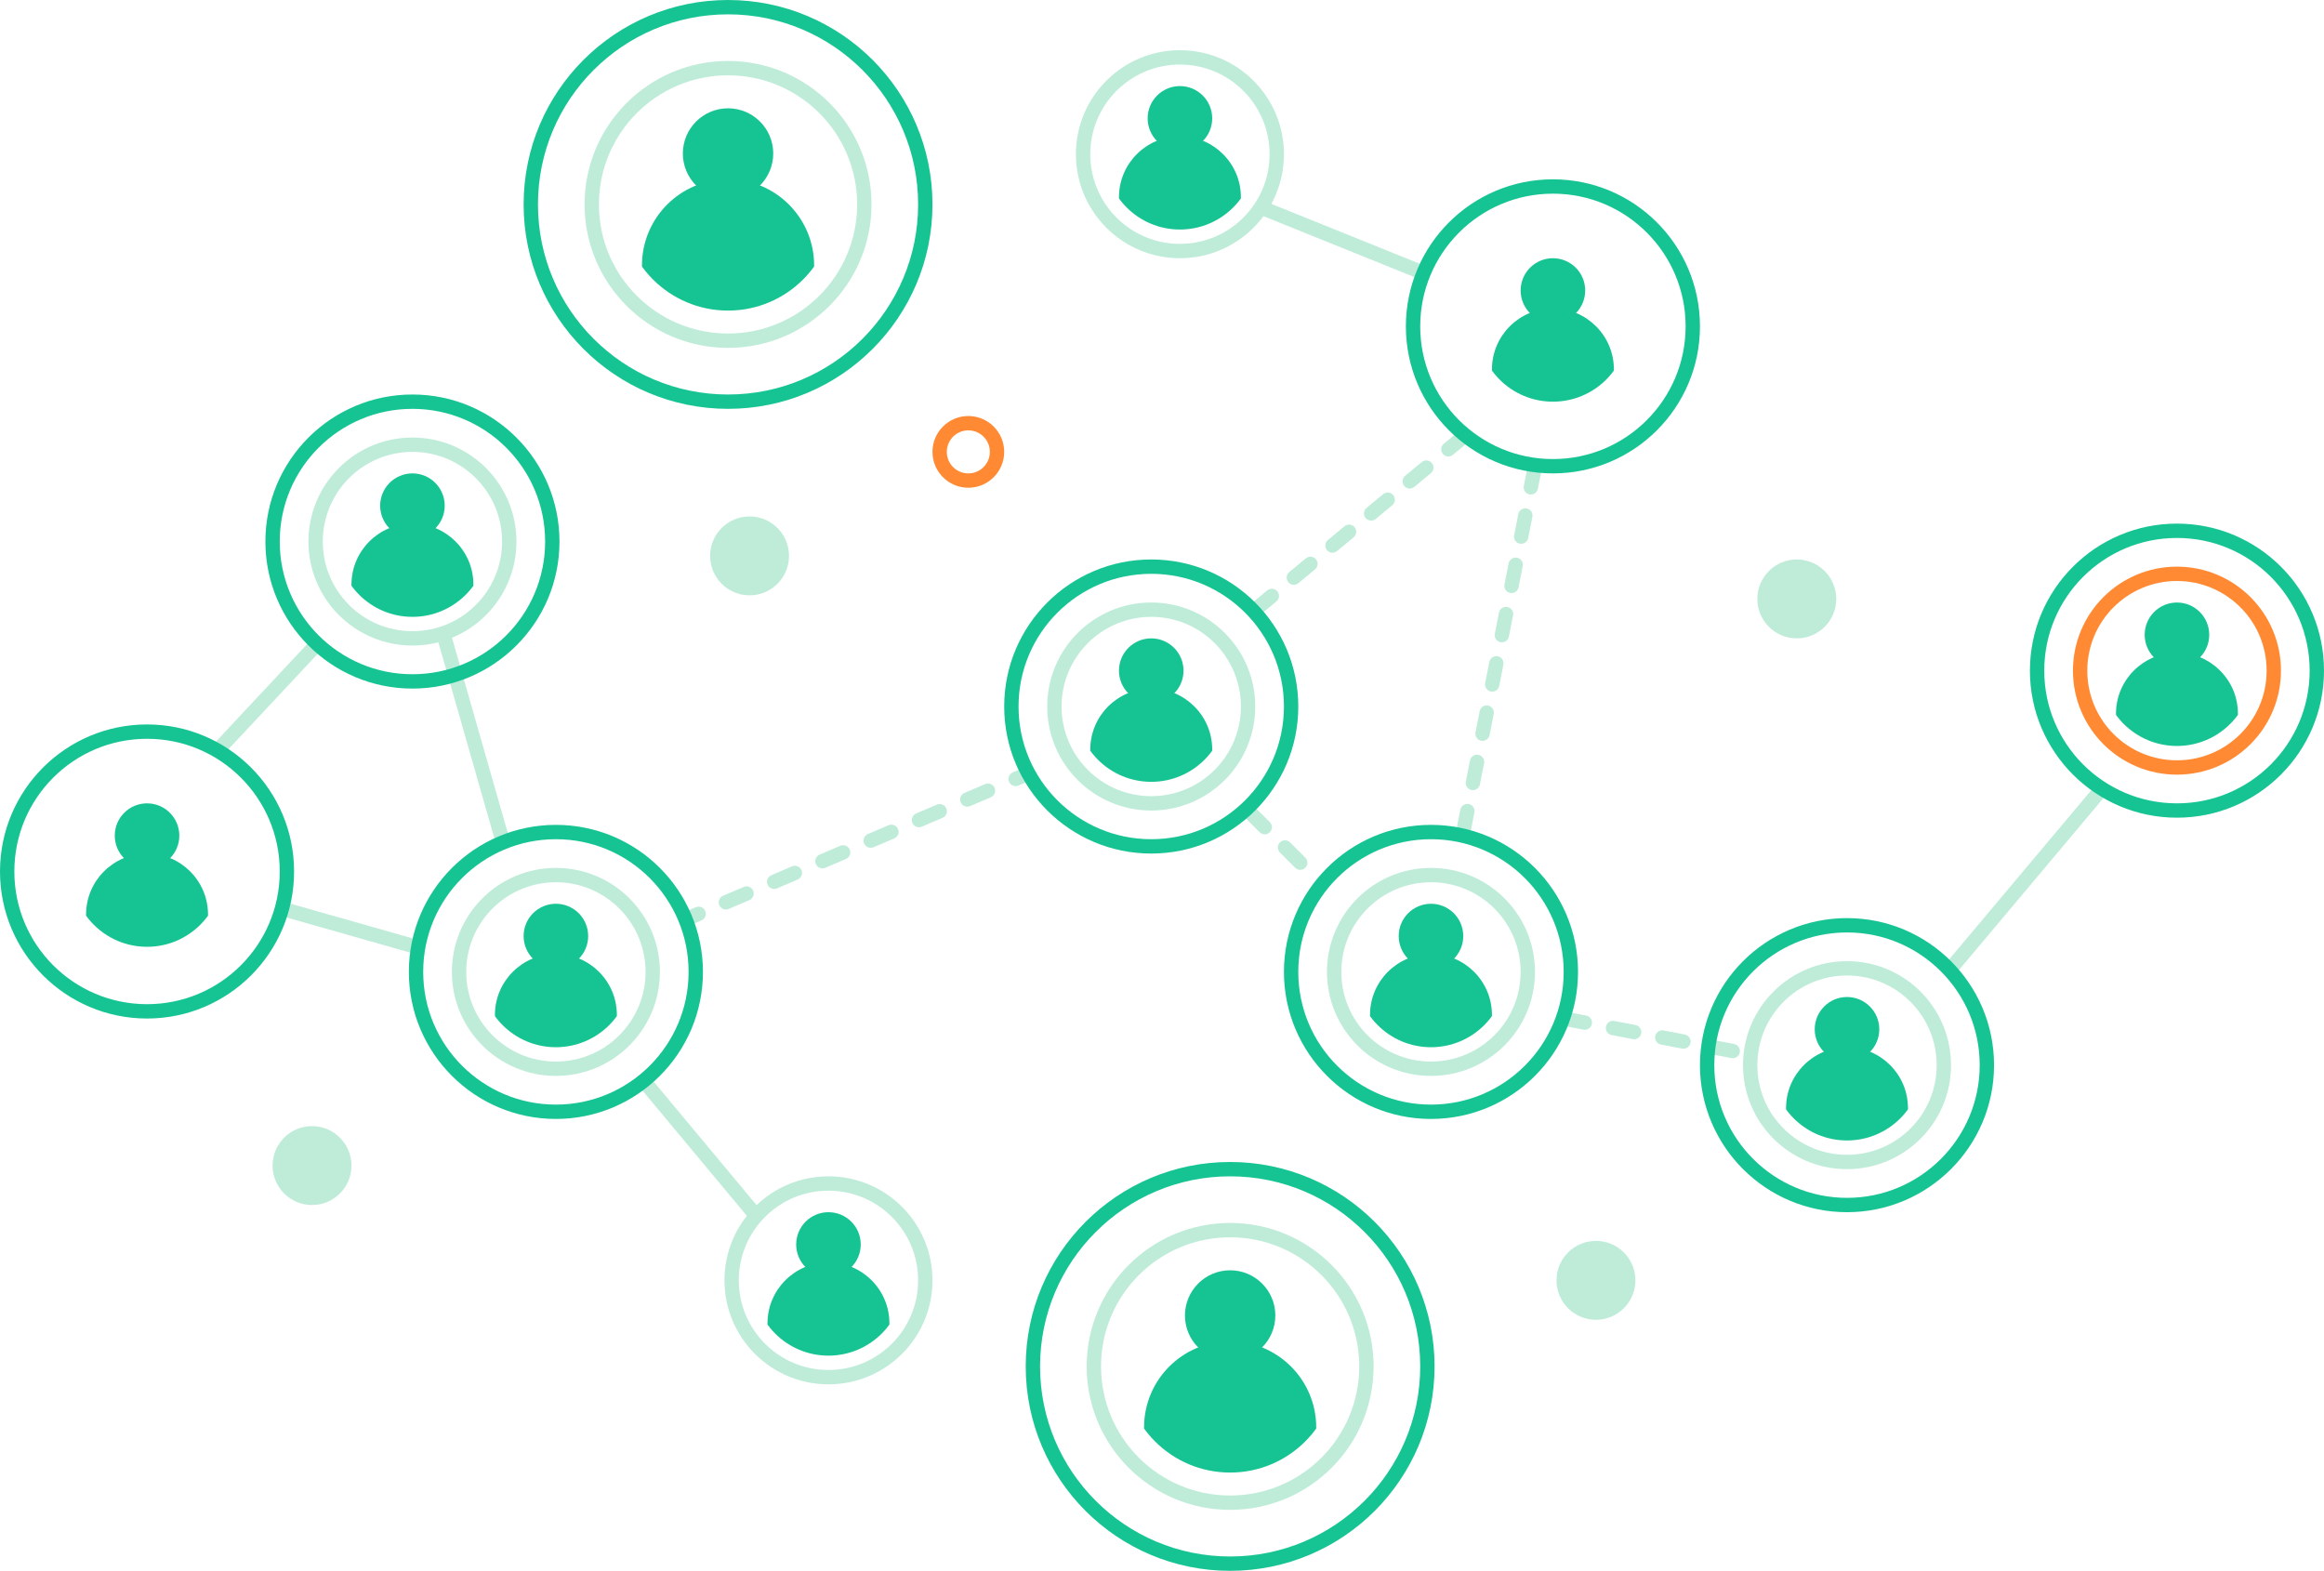<?xml version="1.0" encoding="utf-8"?>
<!-- Generator: Adobe Illustrator 18.1.1, SVG Export Plug-In . SVG Version: 6.00 Build 0)  -->
<!DOCTYPE svg PUBLIC "-//W3C//DTD SVG 1.1//EN" "http://www.w3.org/Graphics/SVG/1.1/DTD/svg11.dtd">
<svg version="1.1" id="Layer_1" xmlns="http://www.w3.org/2000/svg" xmlns:xlink="http://www.w3.org/1999/xlink" x="0px" y="0px"
	 viewBox="0 0 324 219" enable-background="new 0 0 324 219" xml:space="preserve">
<g>
	
		<line fill="none" stroke="#BEECD9" stroke-width="2" stroke-linecap="round" stroke-linejoin="round" stroke-miterlimit="10" x1="62" y1="89" x2="70" y2="117"/>
	
		<line fill="none" stroke="#BEECD9" stroke-width="2" stroke-linecap="round" stroke-linejoin="round" stroke-miterlimit="10" x1="39.7" y1="126.8" x2="58" y2="132"/>
	
		<line fill="none" stroke="#BEECD9" stroke-width="2" stroke-linecap="round" stroke-linejoin="round" stroke-miterlimit="10" x1="44" y1="90" x2="31" y2="103.9"/>
	
		<line fill="none" stroke="#BEECD9" stroke-width="2" stroke-linecap="round" stroke-linejoin="round" stroke-miterlimit="10" x1="293" y1="110" x2="272" y2="135"/>
	
		<line fill="none" stroke="#BEECD9" stroke-width="2" stroke-linecap="round" stroke-linejoin="round" stroke-miterlimit="10" x1="176" y1="29" x2="198.3" y2="38"/>
	
		<line fill="none" stroke="#BEECD9" stroke-width="2" stroke-linecap="round" stroke-linejoin="round" stroke-miterlimit="10" stroke-dasharray="3,4" x1="174.2" y1="113.2" x2="184" y2="123"/>
	
		<line fill="none" stroke="#BEECD9" stroke-width="2" stroke-linecap="round" stroke-linejoin="round" stroke-miterlimit="10" stroke-dasharray="3,4" x1="175" y1="85" x2="204.5" y2="60.5"/>
	
		<line fill="none" stroke="#BEECD9" stroke-width="2" stroke-linecap="round" stroke-linejoin="round" stroke-miterlimit="10" stroke-dasharray="3,4" x1="214" y1="65" x2="204" y2="116"/>
	
		<line fill="none" stroke="#BEECD9" stroke-width="2" stroke-linecap="round" stroke-linejoin="round" stroke-miterlimit="10" stroke-dasharray="3,4" x1="218" y1="142" x2="244" y2="147"/>
	
		<line fill="none" stroke="#BEECD9" stroke-width="2" stroke-linecap="round" stroke-linejoin="round" stroke-miterlimit="10" x1="105" y1="169" x2="90" y2="151"/>
	<g>
		<g>
			
				<line fill="none" stroke="#BEECD9" stroke-width="2" stroke-linecap="round" stroke-linejoin="round" x1="96" y1="128" x2="97.4" y2="127.4"/>
			
				<line fill="none" stroke="#BEECD9" stroke-width="2" stroke-linecap="round" stroke-linejoin="round" stroke-dasharray="3.135,4.181" x1="101.2" y1="125.8" x2="139.7" y2="109.4"/>
			
				<line fill="none" stroke="#BEECD9" stroke-width="2" stroke-linecap="round" stroke-linejoin="round" x1="141.6" y1="108.6" x2="143" y2="108"/>
		</g>
	</g>
	<circle fill="none" stroke="#FF8A33" stroke-width="2" stroke-miterlimit="10" cx="135" cy="63" r="4"/>
	<g>
		
			<circle fill="none" stroke="#16C493" stroke-width="2" stroke-linecap="round" stroke-linejoin="round" stroke-miterlimit="10" cx="303.5" cy="93.5" r="19.5"/>
		<circle fill="none" stroke="#FF8A33" stroke-width="2" stroke-miterlimit="10" cx="303.5" cy="93.5" r="13.5"/>
		<circle fill="#16C493" cx="303.5" cy="88.5" r="4.5"/>
		<g>
			<defs>
				<circle id="SVGID_1_" cx="303.5" cy="93.5" r="10.5"/>
			</defs>
			<clipPath id="SVGID_2_">
				<use xlink:href="#SVGID_1_"  overflow="visible"/>
			</clipPath>
			<circle clip-path="url(#SVGID_2_)" fill="#16C493" cx="303.5" cy="99.5" r="8.5"/>
		</g>
	</g>
	<g>
		
			<circle fill="none" stroke="#16C493" stroke-width="2" stroke-linecap="round" stroke-linejoin="round" stroke-miterlimit="10" cx="199.5" cy="135.5" r="19.5"/>
		
			<circle fill="none" stroke="#BEECD9" stroke-width="2" stroke-linecap="round" stroke-linejoin="round" stroke-miterlimit="10" cx="199.5" cy="135.5" r="13.5"/>
		<circle fill="#16C493" cx="199.5" cy="130.5" r="4.5"/>
		<g>
			<defs>
				<circle id="SVGID_3_" cx="199.5" cy="135.5" r="10.5"/>
			</defs>
			<clipPath id="SVGID_4_">
				<use xlink:href="#SVGID_3_"  overflow="visible"/>
			</clipPath>
			<circle clip-path="url(#SVGID_4_)" fill="#16C493" cx="199.5" cy="141.5" r="8.5"/>
		</g>
	</g>
	<g>
		
			<circle fill="none" stroke="#16C493" stroke-width="2" stroke-linecap="round" stroke-linejoin="round" stroke-miterlimit="10" cx="257.5" cy="148.5" r="19.5"/>
		
			<circle fill="none" stroke="#BEECD9" stroke-width="2" stroke-linecap="round" stroke-linejoin="round" stroke-miterlimit="10" cx="257.5" cy="148.5" r="13.5"/>
		<circle fill="#16C493" cx="257.5" cy="143.5" r="4.5"/>
		<g>
			<defs>
				<circle id="SVGID_5_" cx="257.5" cy="148.5" r="10.5"/>
			</defs>
			<clipPath id="SVGID_6_">
				<use xlink:href="#SVGID_5_"  overflow="visible"/>
			</clipPath>
			<circle clip-path="url(#SVGID_6_)" fill="#16C493" cx="257.5" cy="154.5" r="8.5"/>
		</g>
	</g>
	<g>
		
			<circle fill="none" stroke="#16C493" stroke-width="2" stroke-linecap="round" stroke-linejoin="round" stroke-miterlimit="10" cx="160.5" cy="98.5" r="19.5"/>
		
			<circle fill="none" stroke="#BEECD9" stroke-width="2" stroke-linecap="round" stroke-linejoin="round" stroke-miterlimit="10" cx="160.5" cy="98.5" r="13.5"/>
		<circle fill="#16C493" cx="160.5" cy="93.5" r="4.5"/>
		<g>
			<defs>
				<circle id="SVGID_7_" cx="160.5" cy="98.5" r="10.5"/>
			</defs>
			<clipPath id="SVGID_8_">
				<use xlink:href="#SVGID_7_"  overflow="visible"/>
			</clipPath>
			<circle clip-path="url(#SVGID_8_)" fill="#16C493" cx="160.5" cy="104.5" r="8.5"/>
		</g>
	</g>
	<g>
		
			<circle fill="none" stroke="#16C493" stroke-width="2" stroke-linecap="round" stroke-linejoin="round" stroke-miterlimit="10" cx="77.5" cy="135.5" r="19.5"/>
		
			<circle fill="none" stroke="#BEECD9" stroke-width="2" stroke-linecap="round" stroke-linejoin="round" stroke-miterlimit="10" cx="77.5" cy="135.5" r="13.5"/>
		<circle fill="#16C493" cx="77.5" cy="130.5" r="4.5"/>
		<g>
			<defs>
				<circle id="SVGID_9_" cx="77.5" cy="135.5" r="10.5"/>
			</defs>
			<clipPath id="SVGID_10_">
				<use xlink:href="#SVGID_9_"  overflow="visible"/>
			</clipPath>
			<circle clip-path="url(#SVGID_10_)" fill="#16C493" cx="77.5" cy="141.5" r="8.5"/>
		</g>
	</g>
	<g>
		
			<circle fill="none" stroke="#BEECD9" stroke-width="2" stroke-linecap="round" stroke-linejoin="round" stroke-miterlimit="10" cx="115.5" cy="178.5" r="13.5"/>
		<circle fill="#16C493" cx="115.5" cy="173.5" r="4.5"/>
		<g>
			<defs>
				<circle id="SVGID_11_" cx="115.5" cy="178.5" r="10.5"/>
			</defs>
			<clipPath id="SVGID_12_">
				<use xlink:href="#SVGID_11_"  overflow="visible"/>
			</clipPath>
			<circle clip-path="url(#SVGID_12_)" fill="#16C493" cx="115.5" cy="184.5" r="8.5"/>
		</g>
	</g>
	<g>
		
			<circle fill="none" stroke="#BEECD9" stroke-width="2" stroke-linecap="round" stroke-linejoin="round" stroke-miterlimit="10" cx="164.5" cy="21.5" r="13.5"/>
		<circle fill="#16C493" cx="164.5" cy="16.5" r="4.5"/>
		<g>
			<defs>
				<circle id="SVGID_13_" cx="164.5" cy="21.5" r="10.5"/>
			</defs>
			<clipPath id="SVGID_14_">
				<use xlink:href="#SVGID_13_"  overflow="visible"/>
			</clipPath>
			<circle clip-path="url(#SVGID_14_)" fill="#16C493" cx="164.5" cy="27.5" r="8.5"/>
		</g>
	</g>
	<g>
		
			<circle fill="none" stroke="#16C493" stroke-width="2" stroke-linecap="round" stroke-linejoin="round" stroke-miterlimit="10" cx="57.5" cy="75.5" r="19.5"/>
		
			<circle fill="none" stroke="#BEECD9" stroke-width="2" stroke-linecap="round" stroke-linejoin="round" stroke-miterlimit="10" cx="57.5" cy="75.5" r="13.5"/>
		<circle fill="#16C493" cx="57.5" cy="70.5" r="4.5"/>
		<g>
			<defs>
				<circle id="SVGID_15_" cx="57.5" cy="75.5" r="10.5"/>
			</defs>
			<clipPath id="SVGID_16_">
				<use xlink:href="#SVGID_15_"  overflow="visible"/>
			</clipPath>
			<circle clip-path="url(#SVGID_16_)" fill="#16C493" cx="57.5" cy="81.5" r="8.5"/>
		</g>
	</g>
	<g>
		
			<circle fill="none" stroke="#16C493" stroke-width="2" stroke-linecap="round" stroke-linejoin="round" stroke-miterlimit="10" cx="101.5" cy="28.5" r="27.5"/>
		
			<circle fill="none" stroke="#BEECD9" stroke-width="2" stroke-linecap="round" stroke-linejoin="round" stroke-miterlimit="10" cx="101.5" cy="28.5" r="19"/>
		<circle fill="#16C493" cx="101.5" cy="21.4" r="6.3"/>
		<g>
			<defs>
				<circle id="SVGID_17_" cx="101.5" cy="28.5" r="14.8"/>
			</defs>
			<clipPath id="SVGID_18_">
				<use xlink:href="#SVGID_17_"  overflow="visible"/>
			</clipPath>
			<circle clip-path="url(#SVGID_18_)" fill="#16C493" cx="101.5" cy="37" r="12"/>
		</g>
	</g>
	<g>
		
			<circle fill="none" stroke="#16C493" stroke-width="2" stroke-linecap="round" stroke-linejoin="round" stroke-miterlimit="10" cx="171.5" cy="190.5" r="27.5"/>
		
			<circle fill="none" stroke="#BEECD9" stroke-width="2" stroke-linecap="round" stroke-linejoin="round" stroke-miterlimit="10" cx="171.5" cy="190.5" r="19"/>
		<circle fill="#16C493" cx="171.5" cy="183.4" r="6.3"/>
		<g>
			<defs>
				<circle id="SVGID_19_" cx="171.5" cy="190.5" r="14.8"/>
			</defs>
			<clipPath id="SVGID_20_">
				<use xlink:href="#SVGID_19_"  overflow="visible"/>
			</clipPath>
			<circle clip-path="url(#SVGID_20_)" fill="#16C493" cx="171.5" cy="199" r="12"/>
		</g>
	</g>
	<g>
		
			<circle fill="none" stroke="#16C493" stroke-width="2" stroke-linecap="round" stroke-linejoin="round" stroke-miterlimit="10" cx="216.5" cy="45.5" r="19.5"/>
		<circle fill="#16C493" cx="216.5" cy="40.5" r="4.5"/>
		<g>
			<defs>
				<circle id="SVGID_21_" cx="216.5" cy="45.5" r="10.5"/>
			</defs>
			<clipPath id="SVGID_22_">
				<use xlink:href="#SVGID_21_"  overflow="visible"/>
			</clipPath>
			<circle clip-path="url(#SVGID_22_)" fill="#16C493" cx="216.5" cy="51.5" r="8.5"/>
		</g>
	</g>
	<g>
		
			<circle fill="none" stroke="#16C493" stroke-width="2" stroke-linecap="round" stroke-linejoin="round" stroke-miterlimit="10" cx="20.5" cy="121.5" r="19.5"/>
		<circle fill="#16C493" cx="20.5" cy="116.5" r="4.5"/>
		<g>
			<defs>
				<circle id="SVGID_23_" cx="20.5" cy="121.5" r="10.5"/>
			</defs>
			<clipPath id="SVGID_24_">
				<use xlink:href="#SVGID_23_"  overflow="visible"/>
			</clipPath>
			<circle clip-path="url(#SVGID_24_)" fill="#16C493" cx="20.5" cy="127.5" r="8.5"/>
		</g>
	</g>
	<circle fill="#BEECD9" cx="104.5" cy="77.5" r="5.5"/>
	<circle fill="#BEECD9" cx="222.5" cy="178.5" r="5.5"/>
	<circle fill="#BEECD9" cx="250.5" cy="83.5" r="5.5"/>
	<circle fill="#BEECD9" cx="43.5" cy="162.5" r="5.5"/>
</g>
</svg>
